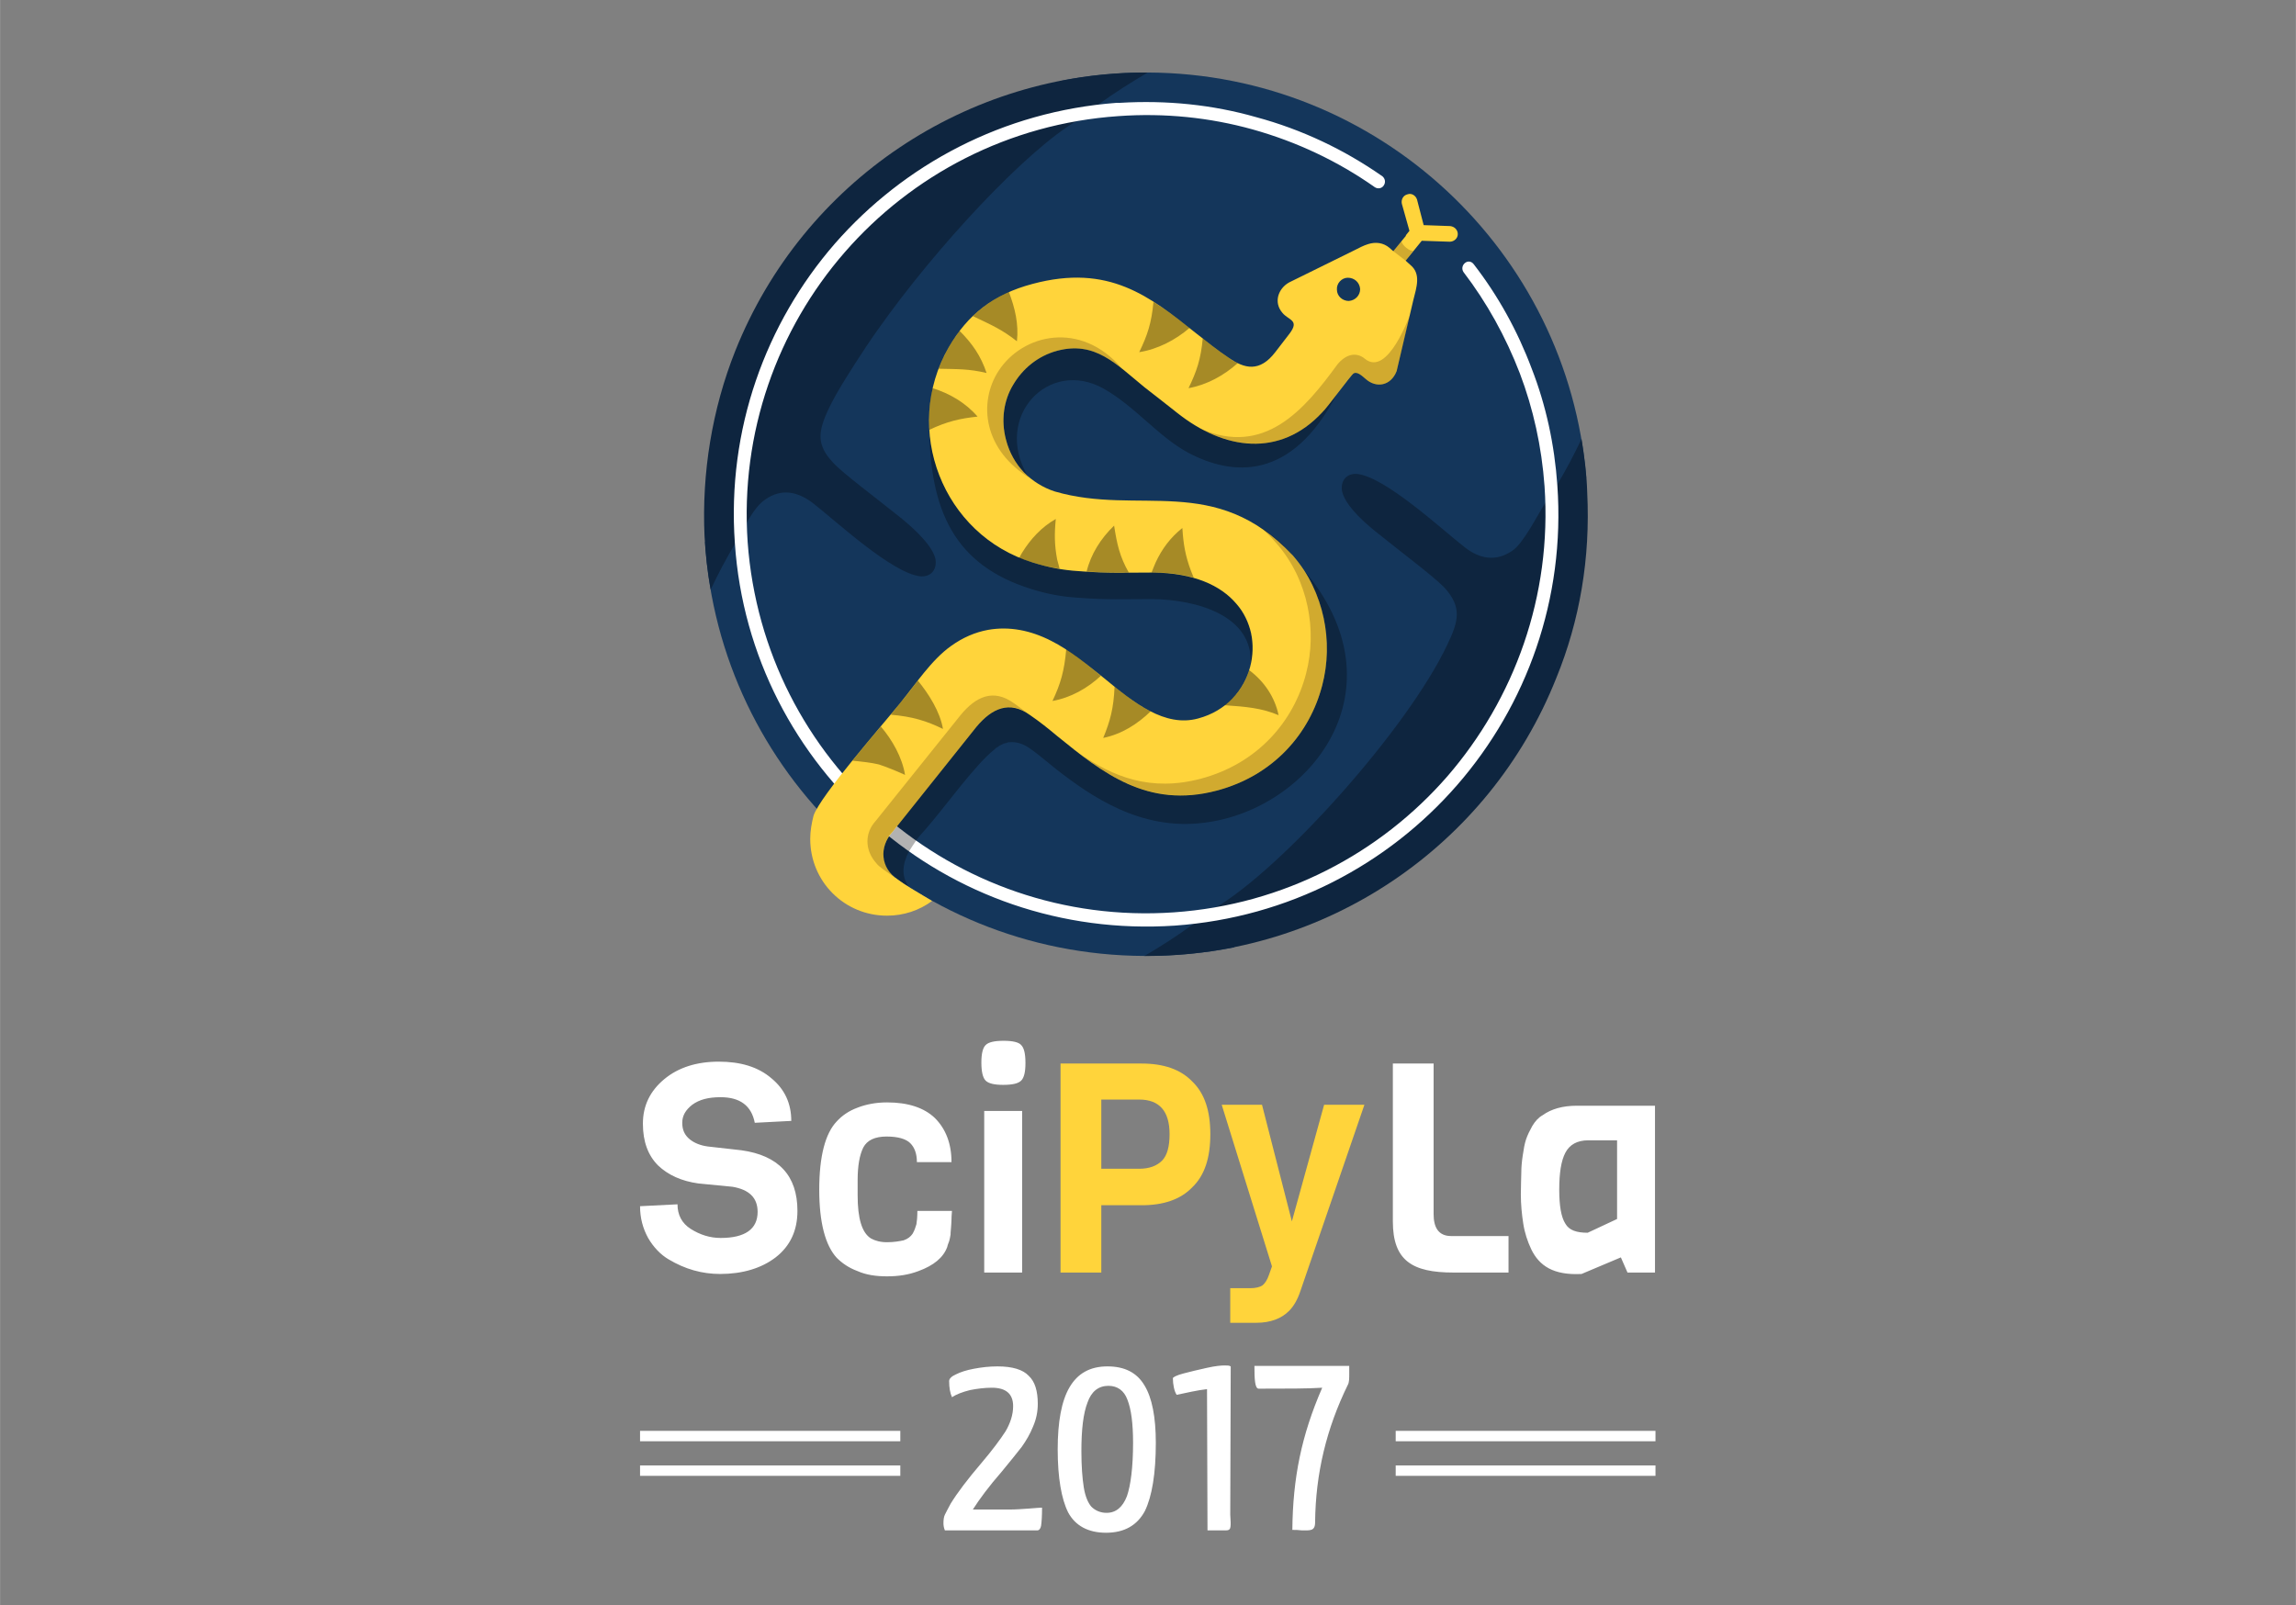 <?xml version="1.0" encoding="UTF-8"?>
<!DOCTYPE svg PUBLIC "-//W3C//DTD SVG 1.1//EN" "http://www.w3.org/Graphics/SVG/1.1/DTD/svg11.dtd">
<!-- Creator: CorelDRAW X7 -->
<svg xmlns="http://www.w3.org/2000/svg" xml:space="preserve" width="48.429mm" height="33.867mm" version="1.1" style="shape-rendering:geometricPrecision; text-rendering:geometricPrecision; image-rendering:optimizeQuality; fill-rule:evenodd; clip-rule:evenodd"
viewBox="0 0 4843 3387"
 xmlns:xlink="http://www.w3.org/1999/xlink">
 <rect x="0" y="0" width="4843" height="3387" fill="#808080" stroke="none"/>
 <defs>
  <style type="text/css">
   <![CDATA[
    .fil3 {fill:#0E253F}
    .fil2 {fill:#14365B}
    .fil1 {fill:#FFD43B}
    .fil0 {fill:white}
    .fil4 {fill:white;fill-rule:nonzero}
    .fil6 {fill:#1A0000;fill-opacity:0.2}
    .fil5 {fill:black;fill-opacity:0.302}
    .fil7 {fill:black;fill-opacity:0.349}
   ]]>
  </style>
 </defs>
 <g id="Capa_x0020_1">
  <g id="_66804442512">
   <path class="fil0" d="M3182 2685l-116 0c-87,0 -128,-25 -128,-108l0 -333 86 0 0 318c0,26 9,46 37,46l121 0 0 77zm-238 407l548 0 0 22 -548 0 0 -22zm0 -73l548 0 0 22 -548 0 0 -22zm-1594 73l549 0 0 22 -549 0 0 -22zm0 -73l549 0 0 22 -549 0 0 -22zm643 210c-2,-5 -3,-10 -3,-15 0,-8 1,-14 3,-18 2,-4 6,-12 12,-23 14,-23 36,-52 65,-86 23,-27 40,-50 51,-67 10,-17 16,-35 16,-53 0,-26 -15,-39 -45,-39 -15,0 -31,2 -46,5 -16,4 -29,9 -38,15 -4,-9 -6,-20 -6,-34 0,-5 5,-10 14,-14 10,-5 22,-9 38,-12 16,-3 32,-5 50,-5 32,0 54,7 66,20 13,12 19,32 19,59 0,16 -3,32 -10,48 -6,15 -14,29 -24,43 -10,13 -24,30 -42,52 -27,31 -47,58 -61,80l78 0c12,0 26,-1 40,-2 14,-1 23,-2 28,-2 0,19 -1,31 -2,38 -1,6 -4,10 -8,10l-195 0zm238 -171c0,-58 8,-102 25,-131 17,-29 43,-44 80,-44 36,0 62,13 78,40 16,26 24,67 24,121 0,65 -8,113 -23,144 -16,30 -43,46 -82,46 -38,0 -65,-15 -80,-43 -14,-28 -22,-73 -22,-133zm50 4c0,32 2,57 5,76 3,19 9,33 16,41 8,8 19,13 32,13 20,0 34,-12 43,-35 8,-23 13,-61 13,-113 0,-41 -4,-71 -12,-91 -7,-19 -21,-29 -40,-29 -21,0 -36,12 -44,35 -9,23 -13,57 -13,103zm265 -131c-19,2 -45,8 -64,12 -5,-7 -8,-22 -8,-35 0,-2 7,-6 22,-10 15,-4 32,-8 50,-12 18,-4 30,-5 37,-5 6,0 10,0 13,2 0,104 -1,210 -1,313 0,6 3,28 -2,31 -1,1 -3,2 -7,2 -12,0 -33,0 -39,0l-1 -298zm300 -49c0,5 0,11 0,17 0,9 0,18 -3,23 -45,92 -68,187 -69,290 0,19 -11,17 -28,17 -9,-1 -12,-1 -20,-1 1,-109 19,-199 63,-300 -29,2 -75,2 -134,2 -8,0 -9,-20 -9,-48l200 0zm-1164 -327c0,41 -15,74 -46,98 -30,23 -70,35 -117,35 -38,0 -74,-10 -109,-31 -17,-10 -32,-26 -43,-45 -11,-20 -17,-42 -17,-67l79 -4c0,22 9,40 28,52 19,12 40,19 63,19 52,0 78,-19 78,-55 0,-30 -18,-47 -53,-53l-72 -7c-36,-5 -64,-18 -85,-38 -21,-21 -32,-50 -32,-88 0,-38 15,-69 45,-94 30,-25 69,-37 115,-37 46,0 83,11 111,35 28,23 42,53 42,90l-77 4c-7,-36 -31,-54 -72,-54 -26,0 -45,5 -60,16 -14,11 -21,23 -21,38 0,15 5,26 16,35 10,8 23,13 38,15l71 8c78,11 118,53 118,128zm253 0l73 0c0,3 -1,9 -1,18 0,8 -1,14 -1,17 0,3 -1,8 -1,15 -1,6 -2,11 -3,14 -1,3 -3,7 -4,12 -8,22 -28,39 -61,51 -21,8 -43,11 -66,11 -23,0 -44,-3 -62,-11 -19,-7 -33,-17 -44,-28 -24,-26 -37,-74 -37,-144 0,-71 13,-119 37,-144 11,-12 25,-22 44,-29 18,-7 39,-11 62,-11 44,0 78,11 101,33 23,23 35,54 35,93l-73 0c0,-18 -5,-31 -14,-40 -9,-9 -26,-14 -50,-14 -25,0 -41,8 -49,23 -8,16 -12,39 -12,69l0 32c0,49 9,79 28,91 9,5 20,8 34,8 14,0 26,-2 35,-4 9,-3 15,-8 19,-14 4,-7 6,-13 8,-20 1,-6 2,-15 2,-28zm182 -359c19,0 32,3 37,9 6,6 9,18 9,38 0,19 -3,31 -9,37 -6,6 -18,9 -38,9 -19,0 -31,-3 -37,-9 -6,-6 -9,-19 -9,-38 0,-19 3,-31 9,-37 6,-6 18,-9 38,-9zm39 489l-80 0 0 -341 80 0 0 341zm1335 0l-58 0 -14 -32 -83 35c-59,3 -89,-17 -106,-52 -8,-17 -14,-35 -17,-55 -3,-19 -5,-40 -5,-61 0,-21 1,-37 1,-47 0,-10 1,-22 3,-35 2,-14 4,-25 7,-34 3,-9 8,-19 13,-28 6,-10 13,-18 22,-23 18,-13 42,-20 72,-20l165 0 0 352zm-80 -113l0 -166 -61 0c-23,0 -39,9 -48,26 -9,17 -13,43 -13,78 0,34 4,58 13,72 8,14 24,19 47,19l62 -29z"/>
   <path class="fil1" d="M2515 2282c26,25 38,62 38,111 0,50 -12,87 -38,112 -25,26 -61,38 -107,38l-85 0 0 142 -86 0 0 -441 171 0c46,0 82,12 107,38zm-48 111c0,-48 -21,-73 -64,-73l-80 0 0 146 80 0c21,0 37,-6 48,-17 11,-11 16,-30 16,-56zm411 -62l-135 393c-6,18 -14,32 -24,42 -16,16 -39,25 -69,25l-55 0 0 -73 42 0c11,0 20,-2 26,-6 5,-4 10,-11 14,-23l6 -17 -106 -341 85 0 63 246 68 -246 85 0z"/>
   <g>
    <path class="fil2" d="M2421 153c487,2 886,378 925,855l-743 991c-61,12 -124,18 -189,18 -494,-2 -896,-387 -927,-873l749 -973c59,-12 121,-18 185,-18z"/>
    <path class="fil3" d="M2316 221c36,-26 71,-48 105,-68 -380,-2 -727,229 -870,587 -49,123 -71,258 -65,391 2,37 6,75 13,113 16,-34 33,-66 51,-96 17,-28 37,-76 64,-94 34,-24 68,-17 100,7 50,39 167,148 227,155 24,2 36,-16 32,-37 -6,-25 -35,-55 -70,-84 -57,-46 -125,-96 -146,-119 -25,-27 -30,-48 -24,-74 10,-42 50,-102 70,-134 15,-23 31,-48 49,-73l0 0c122,-173 312,-377 419,-440l0 0 45 -34z"/>
    <path class="fil3" d="M2518 1949c-35,26 -70,48 -104,68 380,2 727,-229 869,-587 49,-120 72,-252 65,-391 -1,-38 -6,-76 -12,-113 -16,34 -33,66 -51,96l-26 40c-16,25 -46,85 -69,100 -35,24 -69,17 -100,-7 -50,-39 -167,-148 -227,-155 -24,-2 -36,16 -32,37 6,25 34,55 70,84 57,46 124,96 146,119 37,41 30,70 6,120 -84,178 -348,472 -489,555l0 0 -46 34z"/>
    <path class="fil4" d="M3087 574c-4,-6 -3,-14 3,-19 6,-5 14,-4 19,3 51,66 92,140 122,220 30,77 48,160 54,246 17,240 -65,464 -211,632 -146,168 -356,280 -596,297 -239,16 -463,-65 -631,-212 -168,-146 -281,-356 -297,-595 -17,-240 65,-464 211,-632 146,-167 355,-279 594,-297l7 0c99,-6 196,4 287,30 97,26 187,69 267,125 6,5 7,13 3,19 -4,7 -13,8 -19,4 -78,-55 -165,-96 -258,-122 -90,-25 -185,-35 -283,-28 -232,16 -436,125 -577,287 -142,163 -221,380 -205,612 17,232 125,435 288,577 163,141 379,220 611,204 232,-16 436,-125 577,-287 141,-163 221,-380 205,-612 -6,-84 -24,-164 -52,-238 -30,-78 -70,-150 -119,-214z"/>
    <path class="fil5" d="M1960 902l0 0c2,173 51,290 216,341 32,10 63,16 96,18 64,5 98,3 158,3 93,1 215,34 208,139 2,-6 3,-13 3,-19l0 -1 0 0c0,-2 1,-3 1,-4l0 -1 0 0 0 -1 0 0c0,-1 0,-2 0,-4l0 0 0 -1 0 0 0 -1 0 0 0 -1 0 -2 0 0 0 -1 0 0 0 -1 0 0 0 0 0 -1 0 -1 0 0 0 -1 0 0 0 -1 0 0 0 -1 0 0 0 -1 0 0 0 -1 0 -1 0 -1 0 0 0 -1 0 0 -1 -1 0 0 0 -1 0 0 0 -1 0 0 0 -1 0 0 0 -1 0 0 0 -1 0 0 0 -1 0 0 0 -1 0 -1 0 0 -1 -2 0 0 0 -1 0 -1 0 0 0 -1 0 0 0 -1 -1 0 0 -1 0 0 0 -1 0 0 0 -1 0 0 0 -2 -1 -1 0 -1 0 -1 0 0 0 -1 -1 -1 0 -1 0 -1 0 0 0 -1 -1 -1 0 0 0 -1 0 -1 -1 -1 0 -1 0 -1 -1 -1 0 -1 0 0 0 -1 0 0 -1 -1 0 0 0 -1 0 0 0 -1 0 0 -1 -1 0 -1 -1 -1 0 0 0 -1 0 -1 -1 -1 0 -1 -1 -1 0 -1 -1 -1 0 0 0 -1 -1 -1 0 0 0 -1 -1 -1 0 0c0,-1 0,-2 -1,-2l0 0 0 -1 -1 -1 0 -1 -1 -1 0 -1 -1 -1 0 -1 0 0 -1 -1 0 0 -1 -1 0 -1 -1 -1 0 -1 0 0 -1 -1 0 0 -1 -1 0 0 0 -1 -1 -1 0 0 0 -1 0 0 -1 0 0 0 -1 -1 0 0 0 -1 0 0 -1 -1 0 0 -1 -1 0 0 -1 -1 0 0 0 -1 0 0 -1 -1 0 0 -1 -1 0 0 0 -1 0 0 -1 0 0 0c-1,-1 -1,-2 -2,-2l0 0c0,-1 -1,-1 -1,-2l0 0c-1,-1 -1,-1 -2,-2l0 0 -2 -1 0 0c0,-1 -1,-2 -1,-2l0 0c-1,-1 -1,-1 -2,-2l0 0c-1,0 -1,-1 -2,-2l0 0c0,0 -1,-1 -2,-1l0 0c0,-1 -1,-1 -1,-2l0 0c-1,0 -2,-1 -2,-1l0 0c-1,-1 -2,-2 -2,-2l0 0c-1,-1 -1,-1 -2,-2l0 0c-1,0 -1,-1 -2,-1l0 0c-1,-1 -1,-1 -2,-2l0 0c-1,0 -1,-1 -2,-1l0 0c-1,-1 -2,-1 -2,-2l0 0c-1,0 -2,-1 -2,-1l0 0c-1,-1 -2,-1 -3,-2l0 0c0,0 -1,-1 -2,-1l0 0c-1,-1 -1,-1 -2,-1l0 0c-1,-1 -2,-1 -2,-2l0 0c-1,0 -2,-1 -3,-1l0 0c0,-1 -1,-1 -2,-2l0 0c-1,0 -2,0 -2,-1l0 0c-1,0 -2,-1 -3,-1l0 0c-1,-1 -2,-1 -2,-1l0 0c-1,-1 -2,-1 -3,-2l0 0c-1,0 -2,0 -2,-1l0 0c-1,0 -2,-1 -3,-1l0 0c-1,0 -2,-1 -3,-1l0 0c-1,-1 -1,-1 -2,-1l0 0c-1,-1 -2,-1 -3,-1l0 0c-1,-1 -2,-1 -3,-1l0 0c-1,-1 -2,-1 -3,-1l0 0c0,-1 -1,-1 -2,-1l0 0c-1,-1 -2,-1 -3,-1l0 0 -3 -1 0 0c-1,-1 -2,-1 -3,-1l0 0c-1,-1 -2,-1 -3,-1l0 0c-1,-1 -2,-1 -3,-1l0 0c-1,0 -2,-1 -3,-1l0 0c-1,0 -2,0 -3,-1l0 0c-1,0 -2,0 -3,0l0 0c-1,-1 -2,-1 -4,-1l0 0c-1,0 -2,-1 -3,-1l0 0c-1,0 -2,0 -3,-1l0 0 -3 0 0 0c-1,0 -3,-1 -4,-1l0 0c-1,0 -2,0 -3,0l0 0c-1,-1 -2,-1 -3,-1l0 0c-2,0 -3,0 -4,0l0 0c-1,-1 -2,-1 -3,-1l0 0c-2,0 -3,0 -4,0l0 0c-1,-1 -2,-1 -3,-1l0 0 -4 0 0 0c-1,0 -3,0 -4,-1l0 0c-1,0 -2,0 -3,0l0 0c-2,0 -3,0 -4,0l0 0c-1,0 -3,0 -4,0l0 0c-1,0 -3,0 -4,0l0 0c-1,-1 -2,-1 -4,-1l0 0c-1,0 -2,0 -4,0l0 0c-1,0 -2,0 -4,0l0 0c-1,0 -2,0 -3,0l-1 0 -2 0 0 0 -3 0 0 0 -3 0 0 0 -2 0 0 0 -3 0 -3 0 0 0 -2 0 -3 0 0 0 -2 0 -3 0 0 0 -2 0 -3 0 -2 0 -3 0 -2 0 0 0 -2 0 0 0 -3 0 -2 0 0 0 -2 0 0 0 -3 0 0 0 -2 0 -2 0 -3 0 0 0 -2 0 0 0 -2 0 0 0 -2 0 0 0 -3 0 -2 0 -2 0 -2 0 0 0 -3 0 0 0 -2 0 -2 0 0 0 -2 0 0 0 -3 0 0 0 -2 0 -2 0 0 0 -2 0 -3 0 0 0 -2 0 0 0 -2 0 0 0 -3 0 0 0 -2 0 0 0 -2 0 0 0 -3 0 0 0 -2 0 0 0 -2 0 -3 0 0 0 -2 -1 0 0 -3 0 0 0 -2 0 0 0 -3 0 -2 0 0 0 -3 0 0 0 -3 0 0 0 -2 0 0 0 -3 -1 0 0 -3 0 -3 0 0 0 -2 0 0 0 -3 0 0 0 -3 -1 0 0 -3 0 0 0 -3 0 0 0 -1 0 0 0 -2 0 0 0 -2 0 0 0 -1 0 0 0 -2 -1 0 0 -1 0 -2 0 0 0 -1 0 0 0 -2 0 0 0 -1 0 -2 -1 0 0 -1 0 0 0 -2 0 -1 0 -2 0 -3 -1 0 0 -1 0 0 0 -2 0 -1 0 0 0 -2 0c-1,-1 -3,-1 -4,-1l-2 0 0 0 -1 -1 -2 0 0 0 -1 0 -2 0 -1 -1 0 0 -2 0 -3 0 0 -1 -1 0 0 0 -2 0 0 0 -1 0 -2 -1 0 0 -1 0 0 0 -2 0 -1 -1 -2 0 0 0 -1 0 0 0 -2 -1 -1 0 -2 0 0 0 -1 -1 0 0 -2 0 -1 0 -2 -1 0 0 -1 0 0 0 -2 0 -1 -1 -2 0 -1 -1 -2 0 -1 0 0 0 -2 -1 -1 0 -2 -1 -1 0 -2 -1 0 0 -1 0 -2 0 -1 -1c-3,-1 -5,-2 -8,-2l-2 -1c-2,-1 -5,-2 -7,-3l-1 0c-3,-1 -5,-2 -8,-3l-1 -1c-2,-1 -5,-1 -7,-2l-1 -1c-3,-1 -5,-2 -7,-3l-2 -1c-2,-1 -4,-2 -6,-3l-2 -1c-2,-1 -4,-2 -7,-4l-1 0c-2,-1 -4,-3 -6,-4l-1 -1c-3,-1 -5,-2 -7,-4l-1 0c-2,-1 -4,-3 -6,-4l-2 -1c-1,-2 -3,-3 -5,-4l-1 -1c-2,-1 -4,-3 -6,-4l-2 -2c-1,-1 -3,-2 -5,-3l-1 -2c-2,-1 -4,-3 -6,-4l-1 -2c-2,-1 -3,-2 -5,-4l-1 -1c-2,-2 -4,-3 -6,-5l-1 -1c-2,-2 -3,-3 -5,-5l-1 -1c-2,-2 -3,-4 -5,-5l-1 -2c-2,-1 -3,-3 -4,-4l-2 -2c-1,-2 -3,-3 -4,-5l-2 -1c-1,-2 -2,-4 -3,-5l-2 -2c-1,-2 -2,-3 -3,-5 -1,0 -1,-1 -2,-1 -1,-2 -3,-4 -4,-6l-2 -2c0,-2 -1,-3 -2,-5l-2 -2c-1,-2 -2,-3 -3,-5l-2 -3c-1,-1 -2,-3 -2,-4l-2 -2c-1,-2 -2,-4 -3,-6 -1,-1 -1,-2 -2,-3 0,-1 -1,-3 -2,-4l-1 -3c-1,-1 -2,-3 -3,-5 0,-1 -1,-2 -2,-3 0,-2 -1,-3 -1,-4l-2 -3c0,-2 -1,-3 -2,-5 0,-1 -1,-2 -1,-4 -1,-1 -2,-3 -2,-4 -1,-1 -1,-2 -1,-3 -1,-2 -1,-3 -2,-4 0,-1 -1,-2 -1,-3 -1,-2 -1,-4 -2,-6 -1,-1 -1,-3 -1,-4 -1,-1 -1,-2 -1,-3 -1,-2 -1,-3 -1,-4 -1,-2 -2,-4 -2,-6 0,-1 -1,-2 -1,-3 0,-1 -1,-3 -1,-4 0,-1 -1,-2 -1,-3 0,-2 -1,-4 -1,-6 0,-2 -1,-3 -1,-4 0,-1 -1,-3 -1,-4 0,-1 0,-2 0,-3 -1,-2 -1,-3 -1,-5 -1,-2 -1,-3 -1,-5 0,-1 0,-3 -1,-4 0,-1 0,-2 0,-4 0,-1 0,-2 -1,-4 0,-1 0,-3 0,-4 0,-2 0,-4 0,-5 -1,-2 -1,-3 -1,-4 0,-1 0,-3 0,-4 0,-1 0,-2 0,-3l0 0zm-43 969c-17,-23 -13,-49 0,-74 5,-8 10,-16 15,-23 6,-9 13,-16 20,-24 42,-48 105,-137 146,-169l1 -1 0 0 1 -1 0 0 1 -1 0 0 2 -1 0 0 1 -1 0 0 0 0 1 0 1 -1 0 0 1 -1 0 0 1 0 0 -1 1 0 1 0 0 -1 1 0 0 0c1,0 1,-1 2,-1l0 0 1 0 0 -1 1 0 0 0 1 0 0 -1 1 0 0 0 1 0 0 0c1,-1 2,-1 2,-1l1 0 0 0 1 0 1 -1 0 0c1,0 2,0 3,0l0 -1c1,0 2,0 3,0l0 0 1 0 0 0c12,-1 24,2 36,9l0 0c18,11 38,29 62,48 72,56 177,130 311,113 225,-27 426,-283 209,-536l1 0 0 0 0 0 0 0 0 1 0 0 0 0 0 0 0 0 0 0 0 0 1 1 0 0 0 0 0 0c1,1 1,2 2,3l0 0c9,15 17,30 24,45l0 2c7,16 12,32 16,49l0 0c0,1 0,2 0,3 1,2 1,3 1,5l0 0c1,1 1,3 1,4l0 0c0,2 1,3 1,4l0 0 0 3 0 0c0,1 1,3 1,4l0 0c0,2 1,4 1,7l0 0c0,2 0,4 1,6l0 0c0,2 0,3 0,5l0 0 0 2 0 2 0 0 0 2 0 0c1,2 1,3 1,5l0 0 0 2c0,2 0,3 0,5l0 0c0,1 0,3 0,4l0 0c0,2 0,4 0,7l0 2 0 0 0 2 0 0 0 2 0 3 0 2 0 0 0 2 0 0 -1 2 0 3 0 2 0 2 0 2 0 2 -1 3 0 2 0 2 0 2 -1 3 0 2 0 2 -1 2 0 2 0 3 0 0 -1 2 0 0 0 2 -1 2 0 2 0 0 0 3 0 0 -1 2 0 0 0 2 0 0 -1 2 0 0 0 2 0 0 -1 3 0 0 0 2 0 0 -1 2 0 0c0,1 -1,3 -1,5l0 0c-1,1 -1,3 -2,4l0 0c0,2 0,3 -1,5l0 0c-1,3 -2,6 -3,9 0,2 -1,3 -2,5 0,1 -1,3 -1,4 -1,2 -1,4 -2,5 -1,2 -1,3 -2,5 -1,3 -2,6 -4,9 0,1 -1,3 -2,4l0 0c-1,2 -1,3 -2,4 -1,2 -1,3 -2,5l0 0c-2,3 -3,6 -5,9 -1,2 -3,5 -5,8l0 0c0,2 -1,3 -2,4l0 0c-1,2 -2,3 -3,5 -1,1 -2,2 -3,4 -1,2 -3,5 -5,8 -1,1 -2,3 -3,4l0 0c-1,1 -2,3 -3,4 -1,1 -2,3 -3,4 -1,1 -2,2 -3,4l0 0c-1,1 -2,2 -3,4 -1,1 -2,2 -4,3l0 0c-1,2 -2,3 -3,4l0 0c-1,1 -2,3 -3,4 -1,1 -3,2 -4,4l0 0c-1,1 -2,2 -3,3l0 0c-1,1 -3,3 -4,4 -1,1 -2,2 -4,3 -1,1 -2,3 -3,4 -2,1 -3,2 -4,3 -1,1 -3,2 -4,3 -1,2 -3,3 -4,4l0 0c-1,1 -3,2 -4,3 -1,1 -3,2 -4,3l0 0c-1,1 -3,2 -4,3 -2,1 -3,2 -4,3 -2,1 -3,2 -5,3 -1,1 -3,2 -4,3l0 0c-1,1 -3,2 -4,3 -2,1 -3,2 -5,3l0 0c-1,1 -3,2 -4,3l0 0c-2,1 -3,1 -5,2 -2,1 -3,2 -5,3 -1,1 -3,2 -4,2l0 0c-2,1 -4,2 -5,3l0 0c-2,1 -4,2 -5,2l0 0c-2,1 -3,2 -5,3 -2,0 -3,1 -5,2l0 0c-2,1 -3,1 -5,2l0 0c-2,1 -4,1 -5,2l0 0c-2,1 -4,2 -6,2l0 0c-1,1 -3,1 -5,2l0 0c-2,1 -3,1 -5,2 -2,1 -4,1 -6,2l0 0c-1,0 -3,1 -5,1l0 0c-2,1 -4,2 -6,2l0 0c-1,1 -3,1 -5,2l0 0c-2,0 -5,1 -7,1l0 0c-2,1 -5,1 -7,2l0 0c-2,0 -4,1 -6,1l0 0c-3,1 -5,1 -7,2l0 0c-2,0 -4,0 -7,1l0 0c-2,0 -4,0 -6,1l0 0c-2,0 -4,0 -7,0l0 0c-2,1 -4,1 -6,1l0 0c-2,0 -4,0 -6,1 -2,0 -4,0 -6,0 -2,0 -5,0 -7,0 -2,0 -4,0 -6,0 -2,0 -4,0 -6,0 -2,0 -4,0 -6,0 -2,0 -4,0 -6,-1 -2,0 -3,0 -5,0 -2,0 -4,0 -6,-1 -2,0 -4,0 -6,0l0 0c-2,-1 -4,-1 -6,-1l0 0c-2,-1 -3,-1 -5,-1 -2,-1 -4,-1 -6,-1 -2,-1 -4,-1 -5,-2 -2,0 -4,0 -6,-1 -2,0 -3,-1 -5,-1l0 0c-2,-1 -4,-1 -6,-2 -1,0 -3,-1 -5,-1 -2,-1 -4,-2 -5,-2 -2,-1 -4,-1 -6,-2 -1,-1 -3,-1 -5,-2 -1,-1 -3,-1 -5,-2 -2,-1 -3,-1 -5,-2 -2,-1 -3,-2 -5,-2 -2,-1 -3,-2 -5,-3l0 0c-2,0 -3,-1 -5,-2 -2,-1 -3,-2 -5,-2 -2,-1 -3,-2 -5,-3l0 0c-2,-1 -3,-2 -5,-3l0 0c-2,0 -3,-1 -5,-2l0 0c-1,-1 -3,-2 -5,-3 -1,-1 -3,-2 -4,-3 -2,-1 -4,-2 -5,-3 -2,-1 -3,-2 -5,-3 -3,-2 -6,-4 -9,-6 -2,-1 -3,-2 -5,-3 -2,-1 -3,-2 -5,-3l0 0c-1,-1 -3,-2 -4,-3 -2,-1 -3,-2 -5,-3l0 0c-1,-1 -3,-2 -4,-3l0 0c-2,-2 -4,-3 -5,-4l0 0c-2,-1 -3,-2 -5,-3l0 0c-3,-2 -6,-5 -9,-7l-4 -3 0 0c-5,-4 -9,-7 -14,-11l0 0c-3,-2 -5,-5 -8,-7l0 0c-3,-2 -6,-5 -9,-7l0 0c-5,-4 -9,-7 -14,-11l-3 -3 0 0 -5 -3 0 0c-44,-40 -88,-88 -145,-32l-1 2 0 0c-1,0 -2,1 -2,1l0 0 -2 2 0 0 -1 2 0 0 -2 1 0 0 -1 2 0 0 -2 1 0 0 -1 2 0 0 -2 2 0 0 -1 2 0 0 -2 1 0 0 -19 24 0 0 -149 186 -1 2 -9 11c-3,3 -5,6 -7,9 -1,2 -3,4 -4,6 0,0 0,0 0,0 0,0 0,1 0,1 -12,23 -9,49 8,70l19 17 19 12zm250 -868c-72,-124 45,-248 161,-183 67,38 115,101 178,135 92,49 218,62 314,-124l-1 1 0 0 0 1 -1 1 0 0 -1 1 0 0 0 1 -1 0 0 1 -1 0 0 1 -1 1 0 0 0 0 -1 2 -1 0 0 1 -1 0 0 1 0 0 -3 4 -1 0 0 1 0 1 -2 1 0 1 0 0 -1 0 0 1 0 0 -1 1 0 0 0 1 -1 0 0 1 -1 0 0 0 0 1 -1 0 0 1 0 0 -1 1 0 0 0 1 -1 0 0 0 0 1 -1 0 0 0 0 1 -1 0 0 1 0 0 0 0 -1 1 0 0 0 0 -1 1 0 0 0 0 0 1 0 0 -1 0 0 1 0 0 0 0 -1 0 0 1 0 0 0 0 -1 0 0 1 0 0 0 0 0 0 -1 0 0 1 0 0 0 0 0 0 -1 1c-99,89 -199,74 -295,8 -2,0 -3,-1 -5,-2 -10,-7 -17,-15 -24,-21 -13,-10 -24,-17 -39,-30 -4,-3 -8,-6 -12,-9l0 0c-56,-46 -99,-90 -169,-79l0 0c-1,1 -2,1 -4,1l0 0c-1,0 -2,0 -3,1l-2 0 -2 1c-1,0 -2,0 -4,0l-1 1 -2 1 -2 0 -2 1 -2 0 -2 1 -2 1 -2 0 -1 1 -2 1 -2 0 -2 1 -2 1 -1 1 -2 1 -2 0 -1 1 -2 1 -2 1 -1 1 -2 1 -2 1 -1 1 -2 1 -2 1 -1 1 -2 1 0 0 -1 1 -2 1 -1 1 0 0 -2 1 0 0 -1 1 -2 2 -1 1 0 0 -2 1 0 0 -1 1 -2 1 -1 2 -1 1 0 0 -2 1 0 0 -1 1 -1 2 -2 1 0 0 -1 1 -1 2 0 0c-2,2 -4,4 -6,6l-1 2 -2 1 0 0 -1 2 -1 1c-1,1 -1,2 -2,3 -1,2 -2,3 -3,5l0 0c-1,1 -2,2 -2,3l0 0c-1,1 -2,3 -3,5 -1,1 -2,3 -3,4l0 0c-3,6 -6,12 -8,19 0,1 -1,2 -1,3l0 0 -1 2 0 0 0 2c-1,1 -1,2 -1,3l-1 2 0 2 0 0 -1 2 0 1 0 0 -1 2 0 2 -1 2 0 0 0 2 0 0 0 2 0 0 -1 1 0 0 0 2 0 2 0 0 0 2 0 0 -1 2 0 2 0 2 0 1 0 2 0 2 0 2 0 0 -1 2 0 2 0 2 0 0 0 2 0 0 0 2 0 2 0 0 1 1 0 2 0 0 0 2 0 2 0 2 0 2 1 2 0 2 0 2 0 0 0 2 1 2 0 2 0 2 1 2 0 2 1 1 0 2 1 2 0 2 0 1 1 1 0 1 0 2 1 1 0 1 0 0 1 1 0 1 0 0 0 2 1 1 0 0 0 1 0 0 1 1 0 0 0 1 0 0 1 1 0 0 0 2 1 1 0 0 0 1 0 0 1 1 0 0 0 1 0 0 1 1 0 0 0 1 1 2 0 1 1 1 0 1 1 1 0 0 0 1 1 1 0 0 1 1 0 0 0 1 1 1 0 1 0 0 1 2 1 1 0 1 0 0 1 1 0 0 0 1 0 0 1 1 1 1 0 0 0 1 0 0 1 1 1 1 0 0 1 1 0 1 0 0 1 1 0 0 1 1 0 0 0 1 1 1 1 1 0 0 1 1 0 1 1 1 0 0 1 0 1 1 0 0 0 1 1 1 1 1 1 1 1 1 0 1 1 1 1 1 1 1 0 0 0 0 0 0 0 0 0 0 0 0 0 0 1 0 0 0 0 1 0 0 0 0 1 0 0 0 0 1 0 0 0 0 0 0 1 0 0 0 0 1 0 0 0 0 0 0 0 0 0 0 0 0 1 0 0 0 0 1 0 0 0 0 0 0 0 0 0 0 0 0 0 0 1 0 0 0 0 0 0 1 0 0 0 0 0 0 0 0 0 0 0 0 0 0 1 0 0 0 0 1 0 0 0 0 0 0 0 0 0 0 0 0 0 0 1 0z"/>
    <path class="fil1" d="M1894 1856c-37,-24 -40,-69 -12,-100l178 -223c32,-38 69,-56 113,-24 19,13 38,28 57,44 95,77 190,154 337,115 120,-32 196,-121 222,-222 12,-46 13,-95 3,-142 -10,-47 -31,-93 -65,-132 -164,-175 -324,-83 -502,-135 -25,-8 -47,-22 -65,-40 -18,-19 -31,-42 -38,-69 -11,-41 -5,-83 15,-116 20,-34 52,-61 93,-72 80,-21 124,28 184,77 19,15 44,34 69,54 99,79 217,95 306,-1 10,-9 60,-78 66,-82 8,-5 19,6 25,11 23,21 54,15 66,-16l35 -149c7,-28 17,-56 -6,-75 -3,-3 -7,-6 -10,-9l34 -42 59 2c9,0 17,-7 17,-16 0,-9 -7,-16 -16,-17l-56 -2 -14 -54c-3,-9 -12,-14 -20,-11 -9,2 -14,11 -12,20l16 57 -8 10 1 0 -27 33c-2,-2 -5,-4 -8,-7 -13,-11 -29,-13 -45,-8 -10,3 -19,8 -29,13l-138 68c-23,13 -33,42 -14,64 13,16 37,15 15,44l-30 39c-33,43 -65,35 -98,12 -23,-15 -46,-34 -68,-51 -99,-79 -185,-148 -346,-105 -83,22 -137,65 -177,134 -99,172 -13,396 178,454 32,10 63,16 96,18 64,5 98,3 158,3 85,1 142,27 175,66 16,18 26,40 31,62 5,24 4,48 -2,71 -13,49 -50,93 -110,109 -70,19 -135,-33 -198,-85 -35,-28 -72,-59 -112,-79 -43,-22 -88,-31 -133,-23 -27,5 -53,16 -78,34 -42,30 -74,80 -107,120 -36,45 -169,196 -183,238 -4,16 -7,32 -7,49 0,90 72,162 162,162 35,0 68,-11 95,-31l0 0 0 0 0 0c-18,-11 -27,-16 -45,-27 -10,-6 -19,-12 -27,-18zm951 -1221c-13,0 -25,-10 -25,-24 -1,-13 10,-25 23,-25 14,0 25,10 26,24 0,13 -10,24 -24,25z"/>
    <path class="fil6" d="M2533 1643c-106,28 -185,-4 -256,-53 80,62 167,110 290,78 120,-32 196,-121 222,-222 12,-47 13,-95 3,-142 -7,-36 -22,-72 -44,-104 -6,-10 -13,-19 -21,-28 -19,-23 -43,-44 -71,-62 14,12 26,24 37,37 34,39 55,85 65,132 10,47 9,96 -3,142 -26,101 -102,190 -222,222zm288 -874c-70,96 -154,195 -290,135 36,19 73,31 110,32 52,2 103,-18 148,-66 0,0 0,0 0,0 0,0 0,0 0,0 0,-1 0,-1 1,-1 4,-4 16,-19 28,-35 16,-21 33,-44 37,-46 8,-5 19,6 25,11 23,21 54,15 66,-16l28 -117c0,-4 -46,131 -95,91 -18,-15 -40,-10 -58,12zm-699 159c-11,-41 -5,-83 15,-116 20,-34 52,-61 93,-72 57,-15 96,6 136,37 -86,-101 -209,-73 -260,6 -43,67 -32,168 70,228 -3,-2 -6,-5 -9,-8 -3,-2 -5,-4 -7,-6 -18,-19 -31,-42 -38,-69zm834 -419l-17 21 26 20 16 -21c-7,2 -23,-11 -25,-20zm-1082 1257c2,-4 5,-7 8,-10l9 -11 169 -212c30,-36 64,-54 105,-30 -9,-7 -18,-13 -26,-19 -44,-32 -81,-14 -113,25l-166 207 -12 15c-2,2 -3,4 -5,6 -20,26 -17,60 6,85 3,4 7,7 11,10 1,1 3,2 4,3 8,6 17,12 26,18 -28,-23 -34,-59 -16,-87z"/>
    <path class="fil7" d="M2052 667c40,19 61,28 93,53 4,-36 -4,-70 -17,-104 -29,13 -54,30 -76,51zm455 152c39,-7 75,-27 104,-53 -1,0 -1,0 -1,0 -6,-3 -12,-6 -18,-11 -19,-12 -37,-27 -55,-41 -4,44 -13,70 -30,105zm-75 389c33,0 62,4 86,11 -2,-5 -4,-10 -6,-15 -12,-32 -16,-57 -18,-90 -25,20 -43,44 -56,72 -3,7 -6,14 -9,22 1,0 2,0 3,0zm-140 -2c34,2 60,2 89,2 -19,-33 -25,-60 -31,-99 -28,27 -49,60 -58,97zm-113 -19c18,6 37,10 56,13 -2,-7 -3,-13 -5,-19 -6,-31 -6,-55 -3,-86 -30,17 -53,42 -71,71 -2,3 -4,7 -6,11 9,4 19,7 29,10zm-219 -280c38,-18 65,-24 102,-28 -25,-29 -59,-49 -95,-60 -6,27 -8,55 -7,83 0,1 0,3 0,5zm20 -129c41,1 63,0 101,9 -12,-36 -30,-62 -57,-89 -8,11 -16,23 -23,35 -8,15 -16,30 -21,45zm-71 857c-6,-37 -27,-74 -51,-102 -20,23 -40,48 -60,72 20,2 40,4 56,8 18,6 35,13 55,22zm-30 -127l20 -25c13,-15 25,-31 37,-47 23,28 47,66 53,102 -35,-17 -64,-26 -110,-30zm370 -138c-4,46 -12,73 -29,109 39,-7 74,-27 102,-53 -23,-19 -47,-39 -73,-56l0 0zm102 79c-2,45 -9,72 -24,108 39,-8 72,-29 100,-56 -26,-13 -51,-32 -76,-52zm284 -35c-9,29 -26,55 -52,74 45,3 79,6 114,21 -8,-38 -30,-71 -62,-95zm-232 -671c39,-6 77,-26 106,-51 -25,-20 -50,-39 -76,-55 -4,45 -13,71 -30,106z"/>
   </g>
  </g>
 </g>
</svg>
